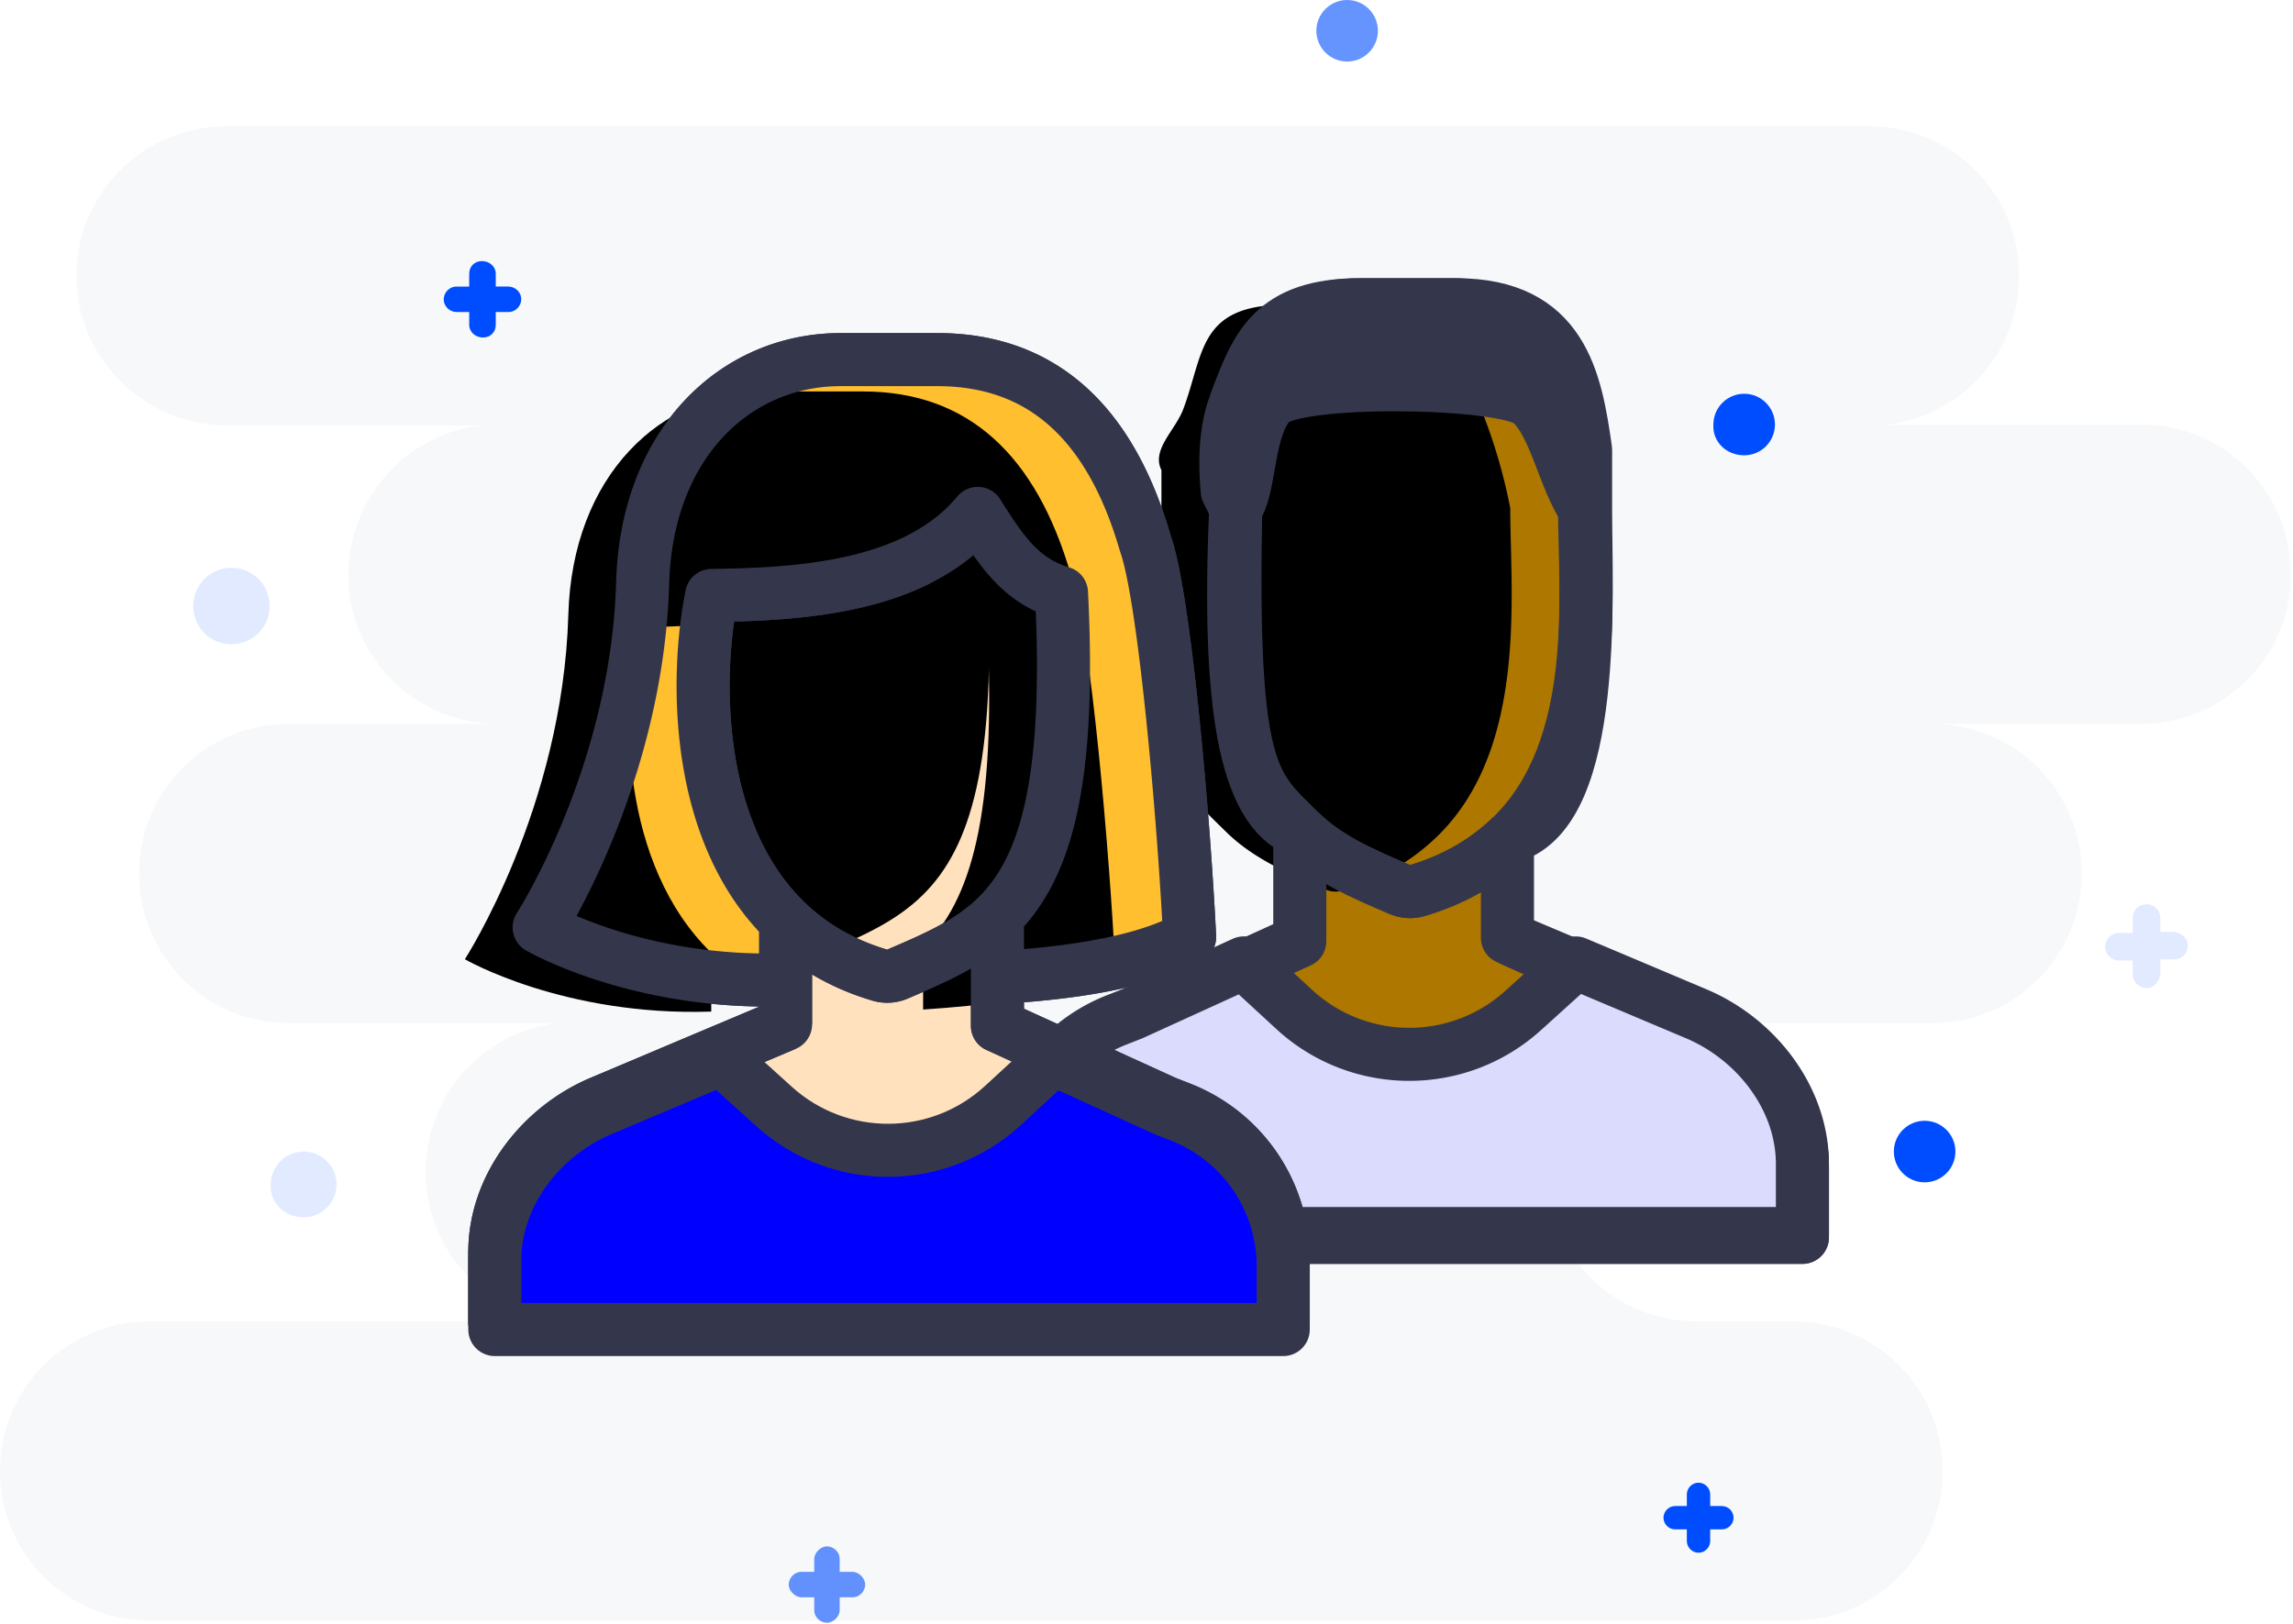<svg xmlns="http://www.w3.org/2000/svg" xmlns:xlink="http://www.w3.org/1999/xlink" viewBox="0 0 216 153"><defs><path id="a" d="M33.113.715h9.077c6.765 0 10.868 12.775 12.074 19.163 0 7.938 1.692 22.584-6.865 30.914-2.302 2.241-5.227 4.033-8.911 5.123a2.414 2.414 0 0 1-1.633-.11c-3.6-1.541-6.835-2.926-9.415-5.482-4.446-4.405-6.536-5.225-6.034-30.445v-3.584c-.965-1.944 1.305-3.726 2.064-5.76 1.966-5.262 1.414-9.82 9.643-9.82z"/><filter id="b" width="121.1%" height="112.7%" x="-10.5%" y="-6.3%" filterUnits="objectBoundingBox"><feOffset dx="-7" in="SourceAlpha" result="shadowOffsetInner1"/><feComposite in="shadowOffsetInner1" in2="SourceAlpha" k2="-1" k3="1" operator="arithmetic" result="shadowInnerInner1"/><feColorMatrix in="shadowInnerInner1" values="0 0 0 0 0.459 0 0 0 0 0.22 0 0 0 0 0 0 0 0 1 0"/></filter><path id="c" d="M46.101.371c-5.806 7.016-16.8 7.62-25.065 7.732-1.56 7.79-1.594 22.33 6.962 30.66 2.304 2.244 5.23 4.036 8.918 5.126.535.158 1.109.11 1.622-.11l.005-.002c3.6-1.541 6.835-2.925 9.415-5.482 4.446-4.405 6.95-12.288 6.034-30.445-3.851-1.14-5.701-4.014-7.89-7.478z"/><filter id="d" width="120.6%" height="116.1%" x="-10.3%" y="-8%" filterUnits="objectBoundingBox"><feOffset dx="-7" dy="-2" in="SourceAlpha" result="shadowOffsetInner1"/><feComposite in="shadowOffsetInner1" in2="SourceAlpha" k2="-1" k3="1" operator="arithmetic" result="shadowInnerInner1"/><feColorMatrix in="shadowInnerInner1" values="0 0 0 0 1 0 0 0 0 0.78 0 0 0 0 0.549 0 0 0 1 0"/></filter><path id="e" d="M42.285 5.882c9.985 0 16.349 6.076 19.598 17.294 1.857 5.141 3.68 26.703 4.178 37.11-5.151 2.905-14.051 3.541-17.4 3.781l-.703.052v-5.824c4.446-4.405 6.95-12.288 6.034-30.445-3.851-1.14-5.701-4.014-7.89-7.479-5.807 7.016-16.801 7.62-25.066 7.732-1.56 7.79-1.594 22.33 6.962 30.66v5.55C14.073 64.773 4.79 59.38 4.79 59.38s9.23-14.237 9.747-32.465c.373-13.087 8.686-21.033 18.67-21.033h9.078z"/><filter id="f" width="111.4%" height="112%" x="-5.7%" y="-6%" filterUnits="objectBoundingBox"><feOffset dx="-7" dy="3" in="SourceAlpha" result="shadowOffsetInner1"/><feComposite in="shadowOffsetInner1" in2="SourceAlpha" k2="-1" k3="1" operator="arithmetic" result="shadowInnerInner1"/><feColorMatrix in="shadowInnerInner1" values="0 0 0 0 1 0 0 0 0 0.561 0 0 0 0 0.031 0 0 0 1 0"/></filter></defs><g fill="none" fill-rule="evenodd"><path fill="#F6F8FA" fill-rule="nonzero" d="M21.3 11.9h154.8c7.8 0 14.1 6.3 14.1 14.1s-6.3 14.1-14.1 14.1H21.3C13.5 40 7.2 33.7 7.2 26c0-7.8 6.3-14.1 14.1-14.1z"/><path fill="#F6F8FA" fill-rule="nonzero" d="M46.9 40h154.8c7.8 0 14.1 6.3 14.1 14.1s-6.3 14.1-14.1 14.1H46.9c-7.8 0-14.1-6.3-14.1-14.1.1-7.8 6.4-14.1 14.1-14.1zM27.2 68.2H182c7.8 0 14.1 6.3 14.1 14.1s-6.3 14.1-14.1 14.1H27.2c-7.8 0-14.1-6.3-14.1-14.1s6.3-14.1 14.1-14.1z"/><path fill="#F6F8FA" fill-rule="nonzero" d="M54.2 96.3c-7.8 0-14.1 6.3-14.1 14.1s6.3 14.1 14.1 14.1h105.6c-7.8 0-14.1-6.3-14.1-14.1s6.3-14.1 14.1-14.1H54.2zm-40.1 28.2h154.8c7.8 0 14.1 6.3 14.1 14.1s-6.3 14.1-14.1 14.1H14.1c-7.8 0-14.1-6.3-14.1-14.1s6.3-14.1 14.1-14.1z"/><path fill="#004DFF" fill-rule="nonzero" d="M164.3 42.9c1.6 0 2.9-1.3 2.9-2.9 0-1.6-1.3-2.9-2.9-2.9-1.6 0-2.9 1.3-2.9 2.9-.1 1.6 1.2 2.9 2.9 2.9zm17 68.5c1.6 0 2.9-1.3 2.9-2.9 0-1.6-1.3-2.9-2.9-2.9-1.6 0-2.9 1.3-2.9 2.9 0 1.6 1.3 2.9 2.9 2.9z"/><path fill="#004DFF" fill-rule="nonzero" d="M126.9 5.8c1.6 0 2.9-1.3 2.9-2.9 0-1.6-1.3-2.9-2.9-2.9-1.6 0-2.9 1.3-2.9 2.9 0 1.6 1.3 2.9 2.9 2.9z" opacity=".6"/><path fill="#004DFF" fill-rule="nonzero" d="M21.8 60.7c2 0 3.6-1.6 3.6-3.6s-1.6-3.6-3.6-3.6-3.6 1.6-3.6 3.6 1.6 3.6 3.6 3.6zm6.8 54c1.7 0 3.1-1.4 3.1-3.1 0-1.7-1.4-3.1-3.1-3.1-1.7 0-3.1 1.4-3.1 3.1-.1 1.7 1.3 3.1 3.1 3.1zm174.9-24.3h1.3c.7 0 1.3-.6 1.3-1.3 0-.7-.6-1.2-1.3-1.3h-1.3v-1.3c0-.7-.5-1.3-1.3-1.3-.7 0-1.3.5-1.3 1.3v1.4h-1.3c-.7 0-1.3.6-1.3 1.3 0 .7.6 1.3 1.3 1.3h1.3v1.3c0 .7.6 1.3 1.3 1.3.7 0 1.2-.6 1.3-1.3v-1.4z" opacity=".12"/><path fill="#004DFF" fill-rule="nonzero" d="M79.1 150.5h1.2c.7 0 1.2-.6 1.2-1.2s-.6-1.2-1.2-1.2h-1.2v-1.2c0-.7-.6-1.2-1.2-1.2s-1.2.6-1.2 1.2v1.2h-1.2c-.7 0-1.2.6-1.2 1.2s.6 1.2 1.2 1.2h1.2v1.2c0 .7.6 1.2 1.2 1.2s1.2-.6 1.2-1.2v-1.2z" opacity=".6"/><path fill="#004DFF" fill-rule="nonzero" d="M46.7 29.4h1.2c.7 0 1.2-.6 1.2-1.2 0-.7-.6-1.2-1.2-1.2h-1.2v-1.2c0-.7-.6-1.2-1.3-1.2-.7 0-1.2.5-1.2 1.2V27H43c-.7 0-1.2.6-1.2 1.2 0 .7.6 1.2 1.2 1.2h1.2v1.2c0 .7.6 1.2 1.3 1.2.7 0 1.2-.5 1.2-1.2v-1.2zm114.4 114.7h1.1c.6 0 1.1-.5 1.1-1.1 0-.6-.5-1.1-1.1-1.1h-1.1v-1.1c0-.6-.5-1.1-1.1-1.1-.6 0-1.1.5-1.1 1.1v1.1h-1.1c-.6 0-1.1.5-1.1 1.1 0 .6.5 1.1 1.1 1.1h1.1v1.1c0 .6.5 1.1 1.1 1.1.6 0 1.1-.5 1.1-1.1v-1.1z"/><g fill-rule="nonzero"><path fill="#AD7700" d="M169.786 116.584H95.518v-6.111c0-6.158 3.749-11.686 9.445-13.929l1.695-.667 15.782-7.197V78.323c2.58 2.556 5.815 3.94 9.415 5.482.517.221 1.094.27 1.633.11 3.684-1.09 6.609-2.882 8.911-5.123v9.749l17.382 7.336c5.663 2.39 10.005 7.954 10.005 14.137v6.57z"/><g transform="translate(95 28)"><use fill="#AD7700" xlink:href="#a"/><use fill="#000" filter="url(#b)" xlink:href="#a"/></g></g><path stroke="#34374C" stroke-linejoin="round" stroke-width="5" d="M142.399 88.54l17.382 7.337m-17.382-7.336l17.382 7.336M122.44 78.323c-4.446-4.405-6.536-5.225-6.034-30.445v-3.584c-.966-1.944 1.305-3.726 2.064-5.76 1.966-5.262 1.413-9.82 9.643-9.82h9.077c6.765 0 10.868 12.776 12.074 19.164 0 7.938 1.692 22.584-6.865 30.914m-19.959-.47V88.68l-15.782 7.197-1.695.667m17.477-18.221c2.58 2.556 5.815 3.94 9.415 5.482.517.221 1.094.27 1.633.11 3.684-1.09 6.609-2.882 8.911-5.123m27.387 31.222v6.57H95.518v-6.111m74.268-.46c0-6.153-4.336-11.744-10.005-14.136m10.005 14.137c0-6.183-4.342-11.747-10.005-14.137m-54.818.667c-5.696 2.243-9.445 7.771-9.445 13.93m9.445-13.93c-5.699 2.244-9.445 7.806-9.445 13.93"/><path fill="#34374C" d="M128.113 28.715c-8.23 0-9.742 3.917-11.707 9.178-.76 2.034-1.143 4.48-.801 8.372l.8 1.613c1.424-1.664 1.003-7.644 3.349-9.985 2.345-2.34 22.004-2.035 24.378 0 2.374 2.036 3.121 7.113 5.23 10.238v-5.757c-.928-6.544-2.187-13.66-12.172-13.66h-9.077z"/><path stroke="#34374C" stroke-linejoin="round" stroke-width="5" d="M149.362 48.131c0 7.685 1.185 28.168-6.963 30.66m6.963-30.66v-5.757c-.928-6.544-2.187-13.66-12.172-13.66h-9.077c-8.23 0-9.742 3.918-11.707 9.18-.76 2.033-1.143 4.48-.801 8.371l.8 1.613m32.957.253c-2.109-3.125-2.856-8.202-5.23-10.238-2.374-2.035-22.033-2.34-24.379 0-2.345 2.34-1.924 8.321-3.347 9.985m0 0c-.801 18.18.781 28.42 6.034 30.445M142 78v10.358l15.782 7.196 1.695.667M122.44 78.323c2.58 2.556 5.815 3.94 9.415 5.482.517.221 1.094.27 1.633.11 3.684-1.09 6.609-2.882 8.911-5.123m27.387 31.222v6.57H95.518v-6.111m74.268-.46c0-6.153-4.336-11.744-10.005-14.136m10.005 14.137c0-6.183-4.342-11.747-10.005-14.137m-54.818.667c-5.696 2.243-9.445 7.771-9.445 13.93m9.445-13.93c-5.699 2.244-9.445 7.806-9.445 13.93"/><path fill="#DBDBFD" fill-rule="nonzero" d="M169.786 116.226H95.519v-5.962a15.214 15.214 0 0 1 9.64-14.156l1.5-.59 10.503-4.79 4.747 4.376c6.084 5.61 15.442 5.653 21.579.1l4.946-4.475 11.348 4.789c5.669 2.393 10.004 7.983 10.004 14.137v6.57z"/><path stroke="#34374C" stroke-linejoin="round" stroke-width="5" d="M169.786 116.226H95.519v-5.962a15.214 15.214 0 0 1 9.64-14.156l1.5-.59 10.503-4.79 4.747 4.376c6.084 5.61 15.442 5.653 21.579.1l4.946-4.475 11.348 4.789c5.669 2.393 10.004 7.983 10.004 14.137v6.57z"/><g fill-rule="nonzero"><path fill="#FFE1BD" d="M46.612 124.556h74.268v-5.96a15.213 15.213 0 0 0-9.64-14.157l-1.5-.59-15.782-7.196V86.295c-2.58 2.557-5.815 3.941-9.415 5.482l-.005.002a2.398 2.398 0 0 1-1.622.11c-3.687-1.09-6.614-2.882-8.918-5.125v9.749l-17.381 7.336c-5.67 2.393-10.005 7.983-10.005 14.137v6.57z"/><g transform="translate(46 48)"><use fill="#FFE1BD" xlink:href="#c"/><use fill="#000" filter="url(#d)" xlink:href="#c"/></g></g><path stroke="#34374C" stroke-linejoin="round" stroke-width="5" d="M73.999 96.513v-4.2m0 4.2l-17.382 7.336m17.382-7.336l-17.382 7.336m17.382-11.536c-13.926.46-23.21-4.933-23.21-4.933s9.23-14.237 9.749-32.465c.372-13.087 8.685-21.033 18.67-21.033h9.077c9.985 0 16.349 6.076 19.598 17.294 1.857 5.141 3.68 26.703 4.178 37.11-5.151 2.905-14.051 3.541-17.4 3.781l-.703.052m-19.96.194v-5.55m19.96 5.356v4.534l15.782 7.196 1.5.59a15.213 15.213 0 0 1 9.64 14.156v5.962H46.612v-6.571c0-6.154 4.336-11.744 10.005-14.137m37.34-11.73v-5.824m0 0c4.447-4.405 6.95-12.288 6.035-30.445-3.851-1.14-5.701-4.014-7.89-7.478-5.807 7.015-16.801 7.618-25.066 7.731-1.56 7.79-1.594 22.33 6.963 30.66m19.959-.468c-2.58 2.556-5.815 3.941-9.415 5.482l-.005.002a2.398 2.398 0 0 1-1.622.11c-3.687-1.09-6.614-2.882-8.917-5.125"/><g transform="translate(46 28)"><use fill="#FFBF2F" xlink:href="#e"/><use fill="#000" filter="url(#f)" xlink:href="#e"/></g><path stroke="#34374C" stroke-linejoin="round" stroke-width="5" d="M73.999 92.313v4.2l-17.382 7.336c-5.67 2.393-10.005 7.983-10.005 14.137v6.57h74.268v-5.96a15.213 15.213 0 0 0-9.64-14.157l-1.5-.59-15.782-7.196v-4.534m-19.96.194c-13.925.46-23.208-4.933-23.208-4.933s9.23-14.237 9.747-32.465c.373-13.087 8.686-21.033 18.67-21.033h9.078c9.984 0 16.349 6.076 19.598 17.294 1.857 5.141 3.68 26.703 4.178 37.11-5.151 2.905-14.051 3.541-17.4 3.781l-.703.052m-19.96.194v-5.55m19.96 5.356v-5.824m0 0c4.446-4.405 6.95-12.288 6.034-30.445-3.851-1.14-5.701-4.014-7.89-7.478-5.807 7.015-16.801 7.618-25.066 7.731-1.56 7.79-1.594 22.33 6.962 30.66m19.96-.468c-2.58 2.556-5.815 3.941-9.415 5.482a2.413 2.413 0 0 1-1.633.11c-3.684-1.09-6.609-2.881-8.912-5.123"/><path fill="#00F" fill-rule="nonzero" d="M46.612 125.27h74.268v-5.962c0-6.25-3.824-11.866-9.64-14.155l-1.5-.591-10.504-4.79-4.746 4.377c-6.085 5.608-15.443 5.652-21.58.1l-4.946-4.476-11.347 4.789c-5.67 2.393-10.005 7.983-10.005 14.137v6.57z"/><path stroke="#34374C" stroke-linejoin="round" stroke-width="5" d="M46.612 125.27h74.268v-5.962c0-6.25-3.824-11.866-9.64-14.155l-1.5-.591-10.504-4.79-4.746 4.377c-6.085 5.608-15.443 5.652-21.58.1l-4.946-4.476-11.347 4.789c-5.67 2.393-10.005 7.983-10.005 14.137v6.57z"/></g></svg>